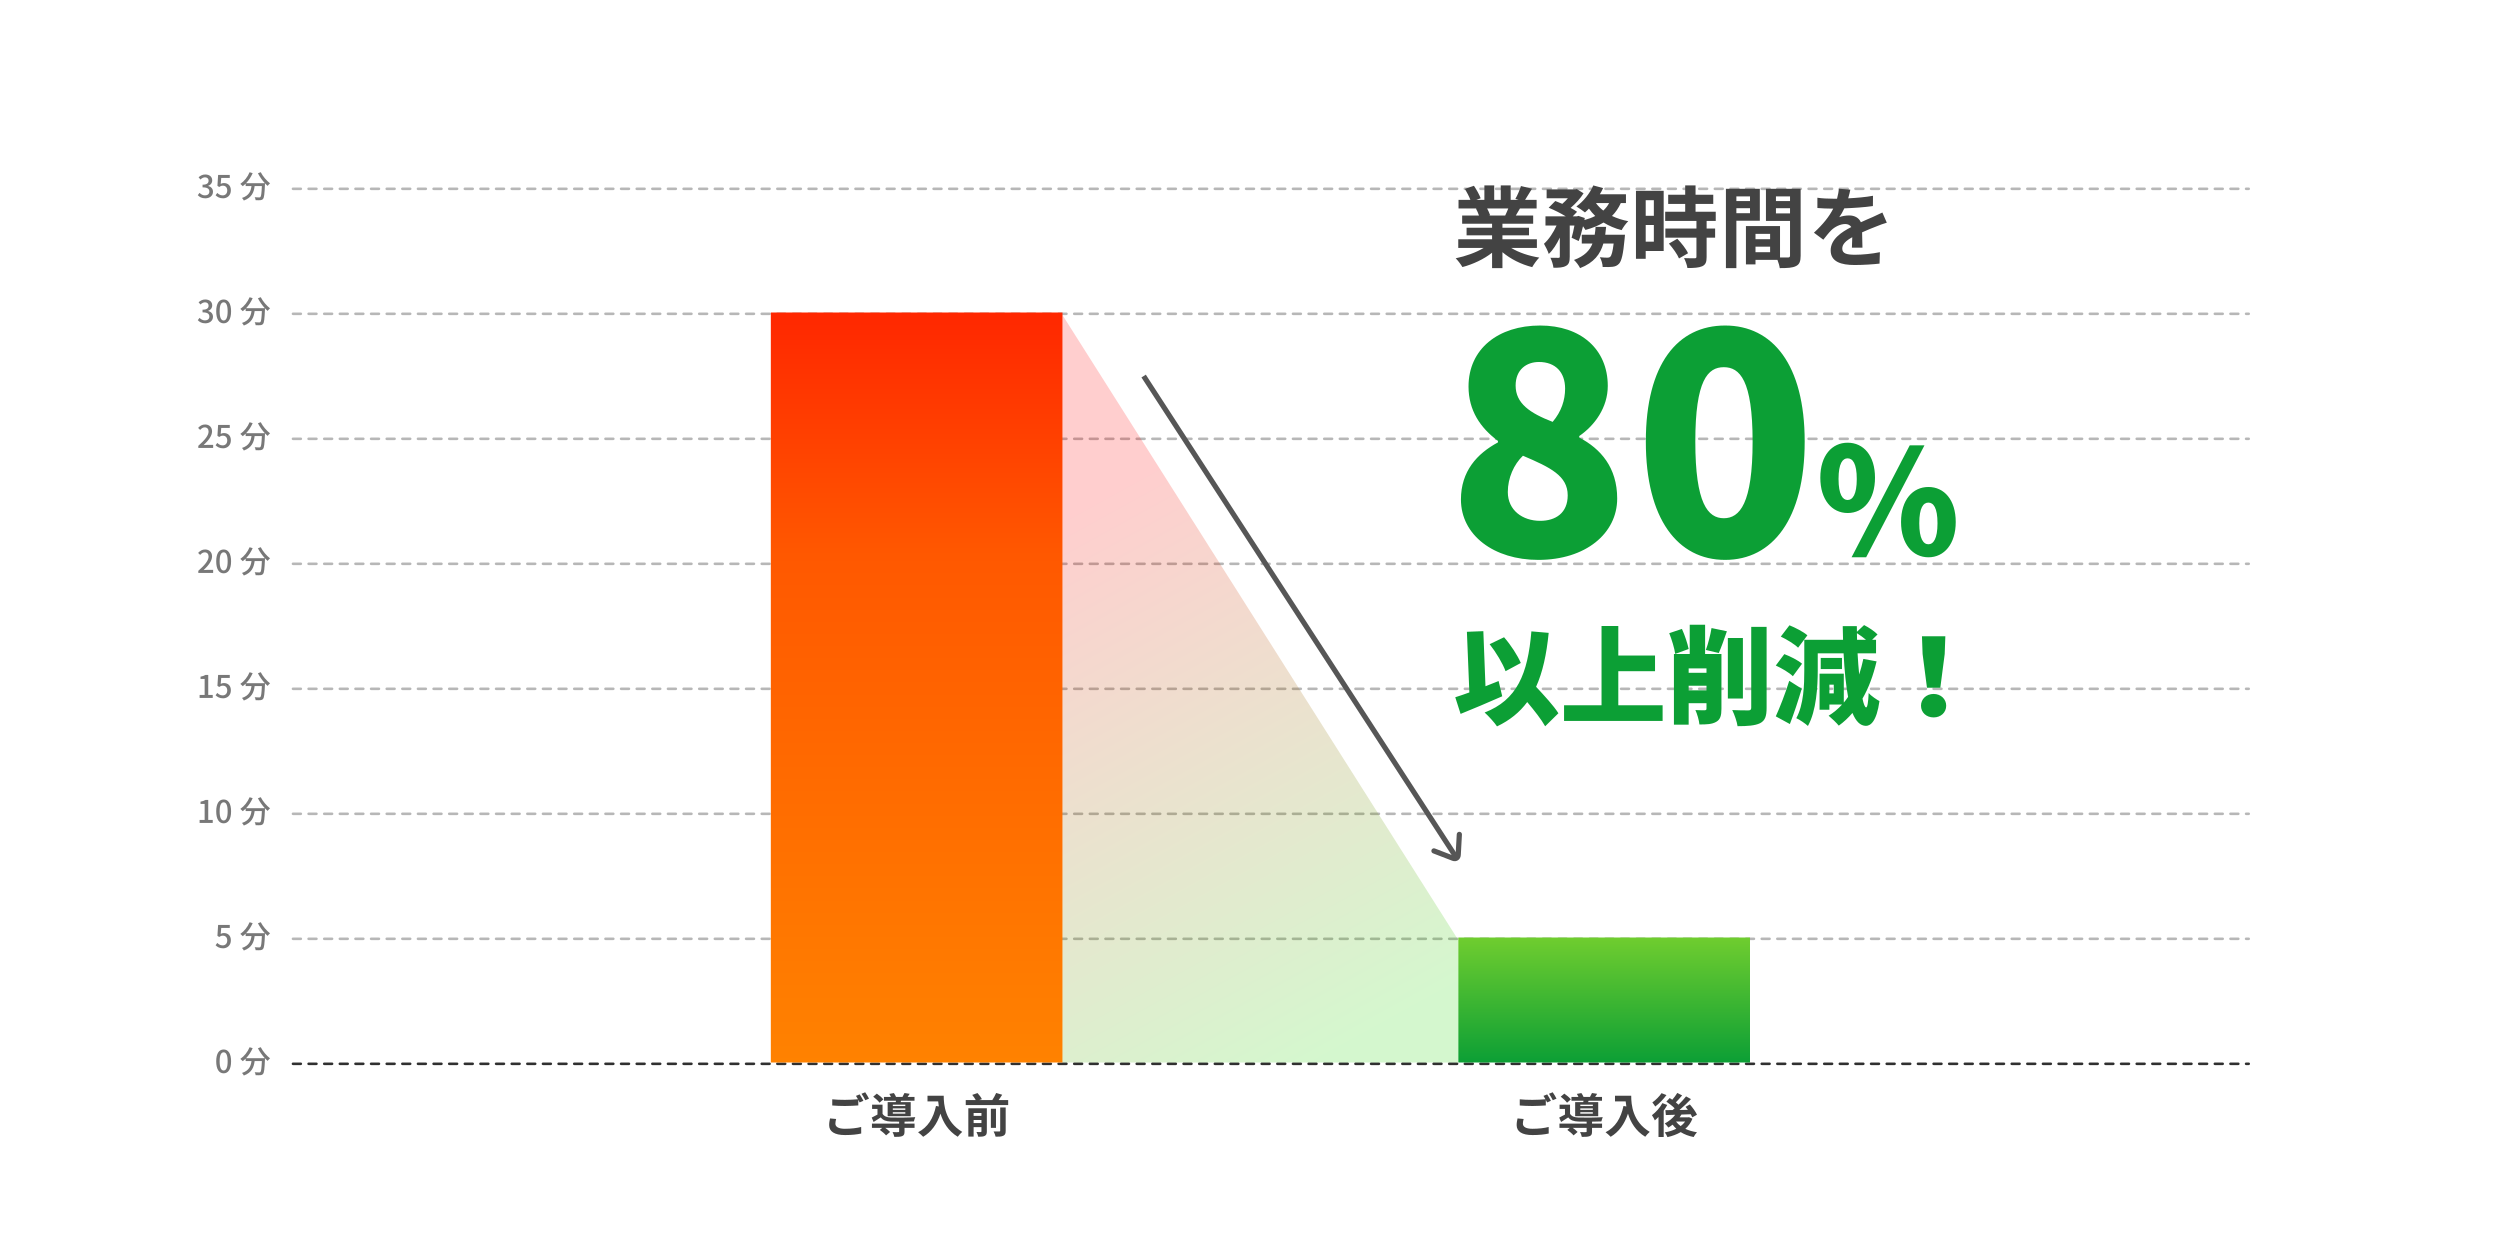 <?xml version="1.0" encoding="UTF-8"?>
<svg width="960px" height="480px" viewBox="0 0 960 480" version="1.1" xmlns="http://www.w3.org/2000/svg" xmlns:xlink="http://www.w3.org/1999/xlink">
    <!-- Generator: Sketch 60.1 (88133) - https://sketch.com -->
    <title>image/interview/pitathouse_5</title>
    <desc>Created with Sketch.</desc>
    <defs>
        <linearGradient x1="50%" y1="0.142%" x2="50%" y2="100%" id="linearGradient-1">
            <stop stop-color="#FF2700" offset="0.048%"></stop>
            <stop stop-color="#FF5800" offset="32.338%"></stop>
            <stop stop-color="#FF8200" offset="100%"></stop>
        </linearGradient>
        <linearGradient x1="50%" y1="100%" x2="50%" y2="-30.723%" id="linearGradient-2">
            <stop stop-color="#0C9F35" offset="0.032%"></stop>
            <stop stop-color="#8EDB2D" offset="100%"></stop>
        </linearGradient>
        <linearGradient x1="39.299%" y1="15.205%" x2="64.025%" y2="100%" id="linearGradient-3">
            <stop stop-color="#FF0000" offset="0%"></stop>
            <stop stop-color="#21D700" offset="100%"></stop>
        </linearGradient>
    </defs>
    <g id="image/interview/pitathouse_5" stroke="none" stroke-width="1" fill="none" fill-rule="evenodd">
        <rect id="Rectangle" fill="#FFFFFF" x="0" y="0" width="960" height="480"></rect>
        <g id="Group" transform="translate(112, 72)" stroke-dasharray="3" stroke-linecap="round" stroke-linejoin="bevel">
            <line x1="0.506" y1="336.5" x2="751.494" y2="336.5" id="Line" stroke="#303030"></line>
            <line x1="0.506" y1="288.5" x2="751.494" y2="288.5" id="Line" stroke="#B7B7B7"></line>
            <line x1="0.506" y1="240.5" x2="751.494" y2="240.5" id="Line" stroke="#B7B7B7"></line>
            <line x1="0.506" y1="192.5" x2="751.494" y2="192.5" id="Line" stroke="#B7B7B7"></line>
            <line x1="0.506" y1="144.5" x2="751.494" y2="144.5" id="Line" stroke="#B7B7B7"></line>
            <line x1="0.506" y1="96.5" x2="751.494" y2="96.5" id="Line" stroke="#B7B7B7"></line>
            <line x1="0.506" y1="48.5" x2="751.494" y2="48.5" id="Line" stroke="#B7B7B7"></line>
            <line x1="0.506" y1="0.5" x2="751.494" y2="0.5" id="Line" stroke="#B7B7B7"></line>
        </g>
        <rect id="Rectangle" fill="url(#linearGradient-1)" x="296" y="120" width="112" height="288"></rect>
        <rect id="Rectangle" fill="url(#linearGradient-2)" x="560" y="360" width="112" height="48"></rect>
        <path d="M78.836,76.156 C80.456,76.156 81.788,75.22 81.788,73.624 C81.788,72.436 80.984,71.668 79.964,71.416 L79.964,71.356 C80.9,71.008 81.488,70.3 81.488,69.28 C81.488,67.816 80.372,67 78.788,67 C77.768,67 76.952,67.444 76.256,68.068 L76.976,68.932 C77.48,68.44 78.056,68.104 78.74,68.092 C79.58,68.104 80.096,68.596 80.096,69.376 C80.096,70.264 79.52,70.924 77.78,70.924 L77.78,71.944 C79.772,71.944 80.396,72.58 80.396,73.564 C80.396,74.476 79.712,75.028 78.716,75.028 C77.804,75.028 77.144,74.584 76.628,74.056 L75.956,74.944 C76.544,75.604 77.444,76.156 78.836,76.156 Z M85.676,76.156 C87.224,76.156 88.652,75.052 88.652,73.096 C88.652,71.164 87.44,70.288 85.964,70.288 C85.484,70.288 85.124,70.408 84.752,70.6 L84.956,68.332 L88.232,68.332 L88.232,67.168 L83.756,67.168 L83.492,71.356 L84.164,71.8 C84.68,71.464 85.016,71.296 85.58,71.296 C86.588,71.296 87.26,71.968 87.26,73.144 C87.26,74.32 86.504,75.028 85.508,75.028 C84.584,75.028 83.948,74.584 83.444,74.08 L82.784,74.98 C83.408,75.592 84.284,76.156 85.676,76.156 Z M93.632,77.008 C96.716,75.88 97.484,73.78 97.784,71.452 L100.556,71.452 C100.436,74.236 100.28,75.364 100.004,75.652 C99.872,75.784 99.728,75.82 99.488,75.82 C99.212,75.82 98.528,75.808 97.796,75.736 C98,76.06 98.156,76.528 98.168,76.864 C98.888,76.9 99.62,76.912 100.028,76.864 C100.46,76.804 100.736,76.72 101.012,76.372 C101.42,75.904 101.588,74.512 101.744,70.876 C101.756,70.768 101.756,70.516 101.756,70.408 C102.092,70.78 102.44,71.116 102.764,71.392 C102.98,71.08 103.412,70.636 103.7,70.396 C102.404,69.436 100.892,67.672 100.124,66.112 L99.044,66.544 C99.728,67.876 100.712,69.268 101.708,70.36 L94.484,70.36 C95.504,69.28 96.404,67.936 97.028,66.484 L95.84,66.136 C95.096,67.96 93.776,69.604 92.288,70.612 C92.552,70.816 93.032,71.26 93.236,71.5 C93.608,71.212 93.98,70.888 94.328,70.528 L94.328,71.452 L96.572,71.452 C96.32,73.348 95.684,75.1 92.924,76.012 C93.176,76.24 93.512,76.72 93.632,77.008 Z M78.836,124.156 C80.456,124.156 81.788,123.22 81.788,121.624 C81.788,120.436 80.984,119.668 79.964,119.416 L79.964,119.356 C80.9,119.008 81.488,118.3 81.488,117.28 C81.488,115.816 80.372,115 78.788,115 C77.768,115 76.952,115.444 76.256,116.068 L76.976,116.932 C77.48,116.44 78.056,116.104 78.74,116.092 C79.58,116.104 80.096,116.596 80.096,117.376 C80.096,118.264 79.52,118.924 77.78,118.924 L77.78,119.944 C79.772,119.944 80.396,120.58 80.396,121.564 C80.396,122.476 79.712,123.028 78.716,123.028 C77.804,123.028 77.144,122.584 76.628,122.056 L75.956,122.944 C76.544,123.604 77.444,124.156 78.836,124.156 Z M85.88,124.156 C87.608,124.156 88.736,122.62 88.736,119.548 C88.736,116.5 87.608,115 85.88,115 C84.14,115 83.024,116.488 83.024,119.548 C83.024,122.62 84.14,124.156 85.88,124.156 Z M85.88,123.064 C84.98,123.064 84.344,122.104 84.344,119.548 C84.344,117.016 84.98,116.092 85.88,116.092 C86.78,116.092 87.416,117.016 87.416,119.548 C87.416,122.104 86.78,123.064 85.88,123.064 Z M93.632,125.008 C96.716,123.88 97.484,121.78 97.784,119.452 L100.556,119.452 C100.436,122.236 100.28,123.364 100.004,123.652 C99.872,123.784 99.728,123.82 99.488,123.82 C99.212,123.82 98.528,123.808 97.796,123.736 C98,124.06 98.156,124.528 98.168,124.864 C98.888,124.9 99.62,124.912 100.028,124.864 C100.46,124.804 100.736,124.72 101.012,124.372 C101.42,123.904 101.588,122.512 101.744,118.876 C101.756,118.768 101.756,118.516 101.756,118.408 C102.092,118.78 102.44,119.116 102.764,119.392 C102.98,119.08 103.412,118.636 103.7,118.396 C102.404,117.436 100.892,115.672 100.124,114.112 L99.044,114.544 C99.728,115.876 100.712,117.268 101.708,118.36 L94.484,118.36 C95.504,117.28 96.404,115.936 97.028,114.484 L95.84,114.136 C95.096,115.96 93.776,117.604 92.288,118.612 C92.552,118.816 93.032,119.26 93.236,119.5 C93.608,119.212 93.98,118.888 94.328,118.528 L94.328,119.452 L96.572,119.452 C96.32,121.348 95.684,123.1 92.924,124.012 C93.176,124.24 93.512,124.72 93.632,125.008 Z M81.848,172 L81.848,170.824 L79.64,170.824 C79.208,170.824 78.656,170.86 78.2,170.908 C80.072,169.12 81.428,167.356 81.428,165.652 C81.428,164.056 80.384,163 78.764,163 C77.612,163 76.832,163.504 76.076,164.32 L76.856,165.088 C77.324,164.548 77.9,164.104 78.596,164.104 C79.58,164.104 80.096,164.764 80.096,165.724 C80.096,167.176 78.752,168.892 76.148,171.196 L76.148,172 L81.848,172 Z M85.676,172.156 C87.224,172.156 88.652,171.052 88.652,169.096 C88.652,167.164 87.44,166.288 85.964,166.288 C85.484,166.288 85.124,166.408 84.752,166.6 L84.956,164.332 L88.232,164.332 L88.232,163.168 L83.756,163.168 L83.492,167.356 L84.164,167.8 C84.68,167.464 85.016,167.296 85.58,167.296 C86.588,167.296 87.26,167.968 87.26,169.144 C87.26,170.32 86.504,171.028 85.508,171.028 C84.584,171.028 83.948,170.584 83.444,170.08 L82.784,170.98 C83.408,171.592 84.284,172.156 85.676,172.156 Z M93.632,173.008 C96.716,171.88 97.484,169.78 97.784,167.452 L100.556,167.452 C100.436,170.236 100.28,171.364 100.004,171.652 C99.872,171.784 99.728,171.82 99.488,171.82 C99.212,171.82 98.528,171.808 97.796,171.736 C98,172.06 98.156,172.528 98.168,172.864 C98.888,172.9 99.62,172.912 100.028,172.864 C100.46,172.804 100.736,172.72 101.012,172.372 C101.42,171.904 101.588,170.512 101.744,166.876 C101.756,166.768 101.756,166.516 101.756,166.408 C102.092,166.78 102.44,167.116 102.764,167.392 C102.98,167.08 103.412,166.636 103.7,166.396 C102.404,165.436 100.892,163.672 100.124,162.112 L99.044,162.544 C99.728,163.876 100.712,165.268 101.708,166.36 L94.484,166.36 C95.504,165.28 96.404,163.936 97.028,162.484 L95.84,162.136 C95.096,163.96 93.776,165.604 92.288,166.612 C92.552,166.816 93.032,167.26 93.236,167.5 C93.608,167.212 93.98,166.888 94.328,166.528 L94.328,167.452 L96.572,167.452 C96.32,169.348 95.684,171.1 92.924,172.012 C93.176,172.24 93.512,172.72 93.632,173.008 Z M81.848,220 L81.848,218.824 L79.64,218.824 C79.208,218.824 78.656,218.86 78.2,218.908 C80.072,217.12 81.428,215.356 81.428,213.652 C81.428,212.056 80.384,211 78.764,211 C77.612,211 76.832,211.504 76.076,212.32 L76.856,213.088 C77.324,212.548 77.9,212.104 78.596,212.104 C79.58,212.104 80.096,212.764 80.096,213.724 C80.096,215.176 78.752,216.892 76.148,219.196 L76.148,220 L81.848,220 Z M85.88,220.156 C87.608,220.156 88.736,218.62 88.736,215.548 C88.736,212.5 87.608,211 85.88,211 C84.14,211 83.024,212.488 83.024,215.548 C83.024,218.62 84.14,220.156 85.88,220.156 Z M85.88,219.064 C84.98,219.064 84.344,218.104 84.344,215.548 C84.344,213.016 84.98,212.092 85.88,212.092 C86.78,212.092 87.416,213.016 87.416,215.548 C87.416,218.104 86.78,219.064 85.88,219.064 Z M93.632,221.008 C96.716,219.88 97.484,217.78 97.784,215.452 L100.556,215.452 C100.436,218.236 100.28,219.364 100.004,219.652 C99.872,219.784 99.728,219.82 99.488,219.82 C99.212,219.82 98.528,219.808 97.796,219.736 C98,220.06 98.156,220.528 98.168,220.864 C98.888,220.9 99.62,220.912 100.028,220.864 C100.46,220.804 100.736,220.72 101.012,220.372 C101.42,219.904 101.588,218.512 101.744,214.876 C101.756,214.768 101.756,214.516 101.756,214.408 C102.092,214.78 102.44,215.116 102.764,215.392 C102.98,215.08 103.412,214.636 103.7,214.396 C102.404,213.436 100.892,211.672 100.124,210.112 L99.044,210.544 C99.728,211.876 100.712,213.268 101.708,214.36 L94.484,214.36 C95.504,213.28 96.404,211.936 97.028,210.484 L95.84,210.136 C95.096,211.96 93.776,213.604 92.288,214.612 C92.552,214.816 93.032,215.26 93.236,215.5 C93.608,215.212 93.98,214.888 94.328,214.528 L94.328,215.452 L96.572,215.452 C96.32,217.348 95.684,219.1 92.924,220.012 C93.176,220.24 93.512,220.72 93.632,221.008 Z M81.692,268 L81.692,266.86 L79.964,266.86 L79.964,259.168 L78.92,259.168 C78.416,259.48 77.828,259.684 77,259.84 L77,260.716 L78.584,260.716 L78.584,266.86 L76.652,266.86 L76.652,268 L81.692,268 Z M85.676,268.156 C87.224,268.156 88.652,267.052 88.652,265.096 C88.652,263.164 87.44,262.288 85.964,262.288 C85.484,262.288 85.124,262.408 84.752,262.6 L84.956,260.332 L88.232,260.332 L88.232,259.168 L83.756,259.168 L83.492,263.356 L84.164,263.8 C84.68,263.464 85.016,263.296 85.58,263.296 C86.588,263.296 87.26,263.968 87.26,265.144 C87.26,266.32 86.504,267.028 85.508,267.028 C84.584,267.028 83.948,266.584 83.444,266.08 L82.784,266.98 C83.408,267.592 84.284,268.156 85.676,268.156 Z M93.632,269.008 C96.716,267.88 97.484,265.78 97.784,263.452 L100.556,263.452 C100.436,266.236 100.28,267.364 100.004,267.652 C99.872,267.784 99.728,267.82 99.488,267.82 C99.212,267.82 98.528,267.808 97.796,267.736 C98,268.06 98.156,268.528 98.168,268.864 C98.888,268.9 99.62,268.912 100.028,268.864 C100.46,268.804 100.736,268.72 101.012,268.372 C101.42,267.904 101.588,266.512 101.744,262.876 C101.756,262.768 101.756,262.516 101.756,262.408 C102.092,262.78 102.44,263.116 102.764,263.392 C102.98,263.08 103.412,262.636 103.7,262.396 C102.404,261.436 100.892,259.672 100.124,258.112 L99.044,258.544 C99.728,259.876 100.712,261.268 101.708,262.36 L94.484,262.36 C95.504,261.28 96.404,259.936 97.028,258.484 L95.84,258.136 C95.096,259.96 93.776,261.604 92.288,262.612 C92.552,262.816 93.032,263.26 93.236,263.5 C93.608,263.212 93.98,262.888 94.328,262.528 L94.328,263.452 L96.572,263.452 C96.32,265.348 95.684,267.1 92.924,268.012 C93.176,268.24 93.512,268.72 93.632,269.008 Z M81.692,316 L81.692,314.86 L79.964,314.86 L79.964,307.168 L78.92,307.168 C78.416,307.48 77.828,307.684 77,307.84 L77,308.716 L78.584,308.716 L78.584,314.86 L76.652,314.86 L76.652,316 L81.692,316 Z M85.88,316.156 C87.608,316.156 88.736,314.62 88.736,311.548 C88.736,308.5 87.608,307 85.88,307 C84.14,307 83.024,308.488 83.024,311.548 C83.024,314.62 84.14,316.156 85.88,316.156 Z M85.88,315.064 C84.98,315.064 84.344,314.104 84.344,311.548 C84.344,309.016 84.98,308.092 85.88,308.092 C86.78,308.092 87.416,309.016 87.416,311.548 C87.416,314.104 86.78,315.064 85.88,315.064 Z M93.632,317.008 C96.716,315.88 97.484,313.78 97.784,311.452 L100.556,311.452 C100.436,314.236 100.28,315.364 100.004,315.652 C99.872,315.784 99.728,315.82 99.488,315.82 C99.212,315.82 98.528,315.808 97.796,315.736 C98,316.06 98.156,316.528 98.168,316.864 C98.888,316.9 99.62,316.912 100.028,316.864 C100.46,316.804 100.736,316.72 101.012,316.372 C101.42,315.904 101.588,314.512 101.744,310.876 C101.756,310.768 101.756,310.516 101.756,310.408 C102.092,310.78 102.44,311.116 102.764,311.392 C102.98,311.08 103.412,310.636 103.7,310.396 C102.404,309.436 100.892,307.672 100.124,306.112 L99.044,306.544 C99.728,307.876 100.712,309.268 101.708,310.36 L94.484,310.36 C95.504,309.28 96.404,307.936 97.028,306.484 L95.84,306.136 C95.096,307.96 93.776,309.604 92.288,310.612 C92.552,310.816 93.032,311.26 93.236,311.5 C93.608,311.212 93.98,310.888 94.328,310.528 L94.328,311.452 L96.572,311.452 C96.32,313.348 95.684,315.1 92.924,316.012 C93.176,316.24 93.512,316.72 93.632,317.008 Z M85.676,364.156 C87.224,364.156 88.652,363.052 88.652,361.096 C88.652,359.164 87.44,358.288 85.964,358.288 C85.484,358.288 85.124,358.408 84.752,358.6 L84.956,356.332 L88.232,356.332 L88.232,355.168 L83.756,355.168 L83.492,359.356 L84.164,359.8 C84.68,359.464 85.016,359.296 85.58,359.296 C86.588,359.296 87.26,359.968 87.26,361.144 C87.26,362.32 86.504,363.028 85.508,363.028 C84.584,363.028 83.948,362.584 83.444,362.08 L82.784,362.98 C83.408,363.592 84.284,364.156 85.676,364.156 Z M93.632,365.008 C96.716,363.88 97.484,361.78 97.784,359.452 L100.556,359.452 C100.436,362.236 100.28,363.364 100.004,363.652 C99.872,363.784 99.728,363.82 99.488,363.82 C99.212,363.82 98.528,363.808 97.796,363.736 C98,364.06 98.156,364.528 98.168,364.864 C98.888,364.9 99.62,364.912 100.028,364.864 C100.46,364.804 100.736,364.72 101.012,364.372 C101.42,363.904 101.588,362.512 101.744,358.876 C101.756,358.768 101.756,358.516 101.756,358.408 C102.092,358.78 102.44,359.116 102.764,359.392 C102.98,359.08 103.412,358.636 103.7,358.396 C102.404,357.436 100.892,355.672 100.124,354.112 L99.044,354.544 C99.728,355.876 100.712,357.268 101.708,358.36 L94.484,358.36 C95.504,357.28 96.404,355.936 97.028,354.484 L95.84,354.136 C95.096,355.96 93.776,357.604 92.288,358.612 C92.552,358.816 93.032,359.26 93.236,359.5 C93.608,359.212 93.98,358.888 94.328,358.528 L94.328,359.452 L96.572,359.452 C96.32,361.348 95.684,363.1 92.924,364.012 C93.176,364.24 93.512,364.72 93.632,365.008 Z M85.88,412.156 C87.608,412.156 88.736,410.62 88.736,407.548 C88.736,404.5 87.608,403 85.88,403 C84.14,403 83.024,404.488 83.024,407.548 C83.024,410.62 84.14,412.156 85.88,412.156 Z M85.88,411.064 C84.98,411.064 84.344,410.104 84.344,407.548 C84.344,405.016 84.98,404.092 85.88,404.092 C86.78,404.092 87.416,405.016 87.416,407.548 C87.416,410.104 86.78,411.064 85.88,411.064 Z M93.632,413.008 C96.716,411.88 97.484,409.78 97.784,407.452 L100.556,407.452 C100.436,410.236 100.28,411.364 100.004,411.652 C99.872,411.784 99.728,411.82 99.488,411.82 C99.212,411.82 98.528,411.808 97.796,411.736 C98,412.06 98.156,412.528 98.168,412.864 C98.888,412.9 99.62,412.912 100.028,412.864 C100.46,412.804 100.736,412.72 101.012,412.372 C101.42,411.904 101.588,410.512 101.744,406.876 C101.756,406.768 101.756,406.516 101.756,406.408 C102.092,406.78 102.44,407.116 102.764,407.392 C102.98,407.08 103.412,406.636 103.7,406.396 C102.404,405.436 100.892,403.672 100.124,402.112 L99.044,402.544 C99.728,403.876 100.712,405.268 101.708,406.36 L94.484,406.36 C95.504,405.28 96.404,403.936 97.028,402.484 L95.84,402.136 C95.096,403.96 93.776,405.604 92.288,406.612 C92.552,406.816 93.032,407.26 93.236,407.5 C93.608,407.212 93.98,406.888 94.328,406.528 L94.328,407.452 L96.572,407.452 C96.32,409.348 95.684,411.1 92.924,412.012 C93.176,412.24 93.512,412.72 93.632,413.008 Z" id="35分30分25分20分15分10分5分0分" fill="#787878" fill-rule="nonzero"></path>
        <path d="M332.272,422.49 L333.694,421.878 C333.388,421.248 332.722,420.096 332.236,419.43 L330.814,420.006 C331.318,420.69 331.894,421.734 332.272,422.49 Z M324.442,424.704 C326.134,424.704 328.348,424.578 329.59,424.488 L329.59,422.346 C329.77,422.706 329.95,423.048 330.094,423.336 L331.552,422.706 C331.21,422.04 330.562,420.906 330.112,420.24 L328.69,420.816 C328.942,421.176 329.212,421.644 329.464,422.112 C328.096,422.238 326.134,422.346 324.424,422.346 C322.552,422.346 320.896,422.274 319.582,422.13 L319.582,424.506 C321.022,424.614 322.57,424.704 324.442,424.704 Z M324.514,435.864 C327.016,435.864 329.158,435.63 330.706,435.27 L330.688,432.75 C329.104,433.182 326.836,433.452 324.424,433.452 C321.85,433.452 320.788,432.624 320.788,431.49 C320.788,430.896 320.914,430.338 321.076,429.69 L318.736,429.474 C318.592,430.158 318.394,431.022 318.394,432.048 C318.394,434.496 320.428,435.864 324.514,435.864 Z M349.714,428.61 L349.714,423.228 L345.808,423.228 L346.042,422.67 L351.172,422.67 L351.172,421.23 L348.526,421.23 C348.778,420.888 349.048,420.474 349.318,420.024 L347.32,419.718 C347.14,420.15 346.834,420.744 346.546,421.23 L344.08,421.23 C343.9,420.762 343.558,420.168 343.252,419.736 L341.506,420.06 C341.722,420.402 341.956,420.834 342.118,421.23 L339.436,421.23 L339.436,422.67 L344.08,422.67 C344.044,422.868 343.99,423.048 343.954,423.228 L340.858,423.228 L340.858,428.61 L349.714,428.61 Z M337.744,423.444 L339.202,422.166 C338.698,421.482 337.6,420.564 336.7,419.952 L335.314,421.122 C336.214,421.788 337.276,422.778 337.744,423.444 Z M347.644,424.722 L342.838,424.722 L342.838,424.182 L347.644,424.182 L347.644,424.722 Z M346.42,436.278 C347.14,435.99 347.338,435.486 347.338,434.532 L347.338,433.092 L351.19,433.092 L351.19,431.472 L347.338,431.472 L347.338,430.716 C348.688,430.698 349.984,430.662 350.938,430.626 C351.028,430.158 351.28,429.384 351.46,428.988 C348.976,429.168 344.278,429.222 342.1,429.132 C340.57,429.078 339.49,428.682 338.896,427.692 L338.896,424.2 L334.882,424.2 L334.882,425.82 L336.952,425.82 L336.952,427.998 C336.196,428.43 335.404,428.826 334.738,429.15 L335.458,430.842 C336.466,430.23 337.348,429.672 338.212,429.078 C339.076,430.212 340.3,430.608 342.118,430.68 C342.946,430.698 344.062,430.716 345.268,430.716 L345.268,431.472 L334.828,431.472 L334.828,433.092 L338.806,433.092 L337.852,433.884 C338.698,434.478 339.778,435.396 340.246,435.99 L341.794,434.676 C341.38,434.208 340.642,433.596 339.922,433.092 L345.268,433.092 L345.268,434.478 C345.268,434.676 345.178,434.748 344.89,434.748 C344.62,434.766 343.63,434.766 342.748,434.712 C343.018,435.252 343.324,435.99 343.414,436.566 C344.746,436.566 345.7,436.548 346.42,436.278 Z M347.644,426.18 L342.838,426.18 L342.838,425.622 L347.644,425.622 L347.644,426.18 Z M347.644,427.656 L342.838,427.656 L342.838,427.08 L347.644,427.08 L347.644,427.656 Z M354.502,436.53 C357.634,434.658 359.794,431.67 361.144,427.638 C362.134,430.86 364.042,434.262 367.768,436.512 C368.146,435.954 369.028,435.018 369.496,434.64 C362.872,430.734 362.386,424.164 362.386,420.762 L356.158,420.762 L356.158,422.94 L360.262,422.94 C360.316,423.552 360.388,424.2 360.514,424.884 L359.416,424.686 C358.426,429.42 356.284,432.894 352.54,434.784 C353.098,435.198 354.106,436.08 354.502,436.53 Z M387.136,424.344 L387.136,422.418 L383.482,422.418 C383.932,421.788 384.418,421.086 384.85,420.384 L382.528,419.7 C382.168,420.528 381.592,421.59 381.052,422.418 L376.048,422.418 L377.038,422.076 C376.732,421.392 376.012,420.42 375.364,419.736 L373.33,420.438 C373.834,421.032 374.356,421.806 374.68,422.418 L370.846,422.418 L370.846,424.344 L387.136,424.344 Z M385.264,436.134 C385.984,435.792 386.182,435.27 386.182,434.208 L386.182,425.262 L384.076,425.262 L384.076,434.172 C384.076,434.424 383.986,434.496 383.698,434.496 C383.392,434.514 382.456,434.514 381.538,434.478 C381.862,435.036 382.204,435.918 382.312,436.494 C383.608,436.512 384.58,436.458 385.264,436.134 Z M378.154,436.17 C378.766,435.864 378.946,435.36 378.946,434.442 L378.946,425.586 L371.836,425.586 L371.836,436.458 L373.87,436.458 L373.87,432.822 L376.876,432.822 L376.876,434.424 C376.876,434.64 376.804,434.712 376.588,434.712 C376.354,434.73 375.634,434.73 374.968,434.694 C375.238,435.18 375.544,435.972 375.652,436.512 C376.75,436.512 377.578,436.476 378.154,436.17 Z M382.456,433.11 L382.456,425.766 L380.494,425.766 L380.494,433.11 L382.456,433.11 Z M376.876,428.502 L373.87,428.502 L373.87,427.386 L376.876,427.386 L376.876,428.502 Z M376.876,431.256 L373.87,431.256 L373.87,430.086 L376.876,430.086 L376.876,431.256 Z" id="ご導入前" fill="#434343" fill-rule="nonzero"></path>
        <path d="M596.272,422.49 L597.694,421.878 C597.388,421.248 596.722,420.096 596.236,419.43 L594.814,420.006 C595.318,420.69 595.894,421.734 596.272,422.49 Z M588.442,424.704 C590.134,424.704 592.348,424.578 593.59,424.488 L593.59,422.346 C593.77,422.706 593.95,423.048 594.094,423.336 L595.552,422.706 C595.21,422.04 594.562,420.906 594.112,420.24 L592.69,420.816 C592.942,421.176 593.212,421.644 593.464,422.112 C592.096,422.238 590.134,422.346 588.424,422.346 C586.552,422.346 584.896,422.274 583.582,422.13 L583.582,424.506 C585.022,424.614 586.57,424.704 588.442,424.704 Z M588.514,435.864 C591.016,435.864 593.158,435.63 594.706,435.27 L594.688,432.75 C593.104,433.182 590.836,433.452 588.424,433.452 C585.85,433.452 584.788,432.624 584.788,431.49 C584.788,430.896 584.914,430.338 585.076,429.69 L582.736,429.474 C582.592,430.158 582.394,431.022 582.394,432.048 C582.394,434.496 584.428,435.864 588.514,435.864 Z M613.714,428.61 L613.714,423.228 L609.808,423.228 L610.042,422.67 L615.172,422.67 L615.172,421.23 L612.526,421.23 C612.778,420.888 613.048,420.474 613.318,420.024 L611.32,419.718 C611.14,420.15 610.834,420.744 610.546,421.23 L608.08,421.23 C607.9,420.762 607.558,420.168 607.252,419.736 L605.506,420.06 C605.722,420.402 605.956,420.834 606.118,421.23 L603.436,421.23 L603.436,422.67 L608.08,422.67 C608.044,422.868 607.99,423.048 607.954,423.228 L604.858,423.228 L604.858,428.61 L613.714,428.61 Z M601.744,423.444 L603.202,422.166 C602.698,421.482 601.6,420.564 600.7,419.952 L599.314,421.122 C600.214,421.788 601.276,422.778 601.744,423.444 Z M611.644,424.722 L606.838,424.722 L606.838,424.182 L611.644,424.182 L611.644,424.722 Z M610.42,436.278 C611.14,435.99 611.338,435.486 611.338,434.532 L611.338,433.092 L615.19,433.092 L615.19,431.472 L611.338,431.472 L611.338,430.716 C612.688,430.698 613.984,430.662 614.938,430.626 C615.028,430.158 615.28,429.384 615.46,428.988 C612.976,429.168 608.278,429.222 606.1,429.132 C604.57,429.078 603.49,428.682 602.896,427.692 L602.896,424.2 L598.882,424.2 L598.882,425.82 L600.952,425.82 L600.952,427.998 C600.196,428.43 599.404,428.826 598.738,429.15 L599.458,430.842 C600.466,430.23 601.348,429.672 602.212,429.078 C603.076,430.212 604.3,430.608 606.118,430.68 C606.946,430.698 608.062,430.716 609.268,430.716 L609.268,431.472 L598.828,431.472 L598.828,433.092 L602.806,433.092 L601.852,433.884 C602.698,434.478 603.778,435.396 604.246,435.99 L605.794,434.676 C605.38,434.208 604.642,433.596 603.922,433.092 L609.268,433.092 L609.268,434.478 C609.268,434.676 609.178,434.748 608.89,434.748 C608.62,434.766 607.63,434.766 606.748,434.712 C607.018,435.252 607.324,435.99 607.414,436.566 C608.746,436.566 609.7,436.548 610.42,436.278 Z M611.644,426.18 L606.838,426.18 L606.838,425.622 L611.644,425.622 L611.644,426.18 Z M611.644,427.656 L606.838,427.656 L606.838,427.08 L611.644,427.08 L611.644,427.656 Z M618.502,436.53 C621.634,434.658 623.794,431.67 625.144,427.638 C626.134,430.86 628.042,434.262 631.768,436.512 C632.146,435.954 633.028,435.018 633.496,434.64 C626.872,430.734 626.386,424.164 626.386,420.762 L620.158,420.762 L620.158,422.94 L624.262,422.94 C624.316,423.552 624.388,424.2 624.514,424.884 L623.416,424.686 C622.426,429.42 620.284,432.894 616.54,434.784 C617.098,435.198 618.106,436.08 618.502,436.53 Z M640.3,436.656 C642.154,436.242 643.9,435.612 645.394,434.73 C646.798,435.612 648.454,436.242 650.362,436.62 C650.632,436.062 651.19,435.234 651.64,434.784 C649.966,434.532 648.454,434.082 647.158,433.47 C648.328,432.444 649.282,431.166 649.894,429.582 L648.562,428.988 L648.22,429.06 L644.962,429.06 C645.214,428.718 645.448,428.358 645.664,427.998 C646.834,427.962 648.058,427.926 649.246,427.872 C649.498,428.304 649.696,428.718 649.84,429.06 L651.64,428.052 C651.136,426.9 649.948,425.28 648.904,424.11 L647.248,425.028 C647.554,425.388 647.86,425.766 648.148,426.18 L644.926,426.234 C646.438,424.956 648.04,423.426 649.336,422.058 L647.446,421.014 C646.672,422.004 645.646,423.138 644.548,424.2 C644.26,423.912 643.9,423.606 643.522,423.3 C644.278,422.544 645.16,421.572 645.934,420.636 L644.08,419.682 C643.612,420.492 642.856,421.482 642.154,422.292 C641.812,422.058 641.47,421.842 641.164,421.644 L639.886,423.03 C640.966,423.732 642.226,424.74 643.054,425.586 C642.802,425.82 642.532,426.054 642.28,426.27 C641.254,426.288 640.318,426.288 639.508,426.288 L639.688,428.178 L643.288,428.07 C642.28,429.438 640.804,430.626 639.274,431.4 C639.688,431.778 640.372,432.57 640.66,432.984 C641.2,432.66 641.74,432.282 642.28,431.868 C642.694,432.444 643.18,432.966 643.702,433.434 C642.388,434.1 640.876,434.568 639.274,434.838 C639.652,435.27 640.102,436.116 640.3,436.656 Z M635.62,424.902 C637.114,423.804 638.788,422.058 639.922,420.51 L638.032,419.772 C637.276,420.942 635.782,422.436 634.504,423.336 C634.828,423.714 635.35,424.47 635.62,424.902 Z M638.86,436.602 L638.86,426.486 C639.364,425.766 639.832,425.028 640.228,424.308 L638.356,423.606 C637.42,425.352 635.854,427.098 634.342,428.232 C634.684,428.682 635.26,429.762 635.458,430.23 C635.926,429.834 636.394,429.402 636.862,428.898 L636.862,436.602 L638.86,436.602 Z M645.376,432.426 C644.674,431.904 644.062,431.328 643.594,430.68 L643.612,430.662 L647.104,430.662 C646.636,431.328 646.06,431.904 645.376,432.426 Z" id="ご導入後" fill="#434343" fill-rule="nonzero"></path>
        <path d="M576.938,102.958 L576.938,96.838 C580.066,99.49 584.18,101.53 588.362,102.584 C588.974,101.496 590.164,99.796 591.082,98.912 C587.138,98.3 583.194,96.974 580.304,95.206 L590.164,95.206 L590.164,91.874 L576.938,91.874 L576.938,90.378 L587.138,90.378 L587.138,87.454 L576.938,87.454 L576.938,85.924 L588.736,85.924 L588.736,82.762 L582.072,82.762 C582.582,81.946 583.126,81.028 583.67,80.042 L590.062,80.042 L590.062,76.744 L585.642,76.744 C586.424,75.554 587.342,74.024 588.294,72.46 L584.044,71.44 C583.568,72.936 582.718,74.976 581.902,76.37 L583.126,76.744 L580.1,76.744 L580.1,71.202 L576.292,71.202 L576.292,76.744 L573.776,76.744 L573.776,71.202 L570.002,71.202 L570.002,76.744 L566.908,76.744 L568.574,76.132 C568.098,74.806 566.976,72.8 565.99,71.338 L562.522,72.528 C563.27,73.82 564.154,75.452 564.63,76.744 L560.074,76.744 L560.074,80.042 L567.18,80.042 L566.772,80.11 C567.214,80.892 567.656,81.912 567.928,82.762 L561.468,82.762 L561.468,85.924 L572.96,85.924 L572.96,87.454 L563.168,87.454 L563.168,90.378 L572.96,90.378 L572.96,91.874 L559.972,91.874 L559.972,95.206 L569.73,95.206 C566.806,96.974 562.794,98.402 558.986,99.184 C559.836,100 560.992,101.564 561.57,102.55 C565.616,101.496 569.798,99.524 572.96,97.042 L572.96,102.958 L576.938,102.958 Z M577.992,82.762 L571.634,82.762 L572.212,82.66 C571.974,81.912 571.532,80.926 571.056,80.042 L579.182,80.042 C578.808,80.96 578.4,81.946 577.992,82.762 Z M596.522,102.822 C598.63,102.822 600.16,102.754 601.316,102.108 C602.506,101.496 602.778,100.408 602.778,98.572 L602.778,86.604 L604.58,86.604 C604.274,88.338 603.866,90.038 603.492,91.296 L606.212,92.554 C606.824,91.024 607.402,88.984 607.878,86.876 C608.286,87.42 608.626,87.93 608.83,88.304 C611.414,87.59 613.76,86.672 615.766,85.448 C617.806,86.706 620.118,87.726 622.702,88.372 C623.246,87.352 624.368,85.754 625.252,84.938 C622.974,84.496 620.866,83.816 618.996,82.932 C620.39,81.538 621.512,79.906 622.396,77.968 L624.368,77.968 L624.368,74.602 L614.338,74.602 C614.814,73.82 615.222,73.038 615.596,72.222 L611.822,71.202 C610.496,74.33 607.98,77.39 605.328,79.294 C606.28,79.838 607.844,80.926 608.626,81.572 C609.136,81.13 609.646,80.654 610.156,80.11 C610.87,81.13 611.686,82.082 612.57,82.932 C611.346,83.578 609.918,84.088 608.422,84.496 L608.558,83.714 L606.11,82.898 L605.566,83.068 L603.934,83.068 L605.6,81.334 C604.954,80.858 604.104,80.348 603.118,79.838 C605.022,78.206 606.926,76.132 608.082,74.228 L605.498,72.596 L604.886,72.732 L593.904,72.732 L593.904,76.132 L602.064,76.132 C601.418,76.88 600.67,77.628 599.922,78.274 C599.004,77.866 598.052,77.492 597.236,77.186 L594.686,79.77 C596.794,80.62 599.344,81.912 601.248,83.068 L593.462,83.068 L593.462,86.604 L597.712,86.604 C596.522,89.29 594.754,91.942 592.884,93.608 C593.496,94.696 594.38,96.362 594.72,97.518 C596.352,96.022 597.78,93.744 598.97,91.228 L598.97,98.504 C598.97,98.912 598.834,98.98 598.426,99.014 C597.984,99.014 596.624,99.014 595.366,98.98 C595.876,100.068 596.42,101.7 596.522,102.822 Z M615.664,80.858 C614.542,80.008 613.59,79.022 612.842,77.968 L617.908,77.968 C617.33,79.056 616.582,80.042 615.664,80.858 Z M606.756,102.958 C612.128,100.85 614.542,97.552 615.698,93.506 L619.642,93.506 C619.268,96.668 618.826,98.13 618.35,98.572 C618.01,98.878 617.738,98.946 617.262,98.946 C616.718,98.946 615.562,98.912 614.338,98.776 C614.95,99.796 615.392,101.394 615.426,102.516 C616.99,102.584 618.384,102.55 619.234,102.448 C620.254,102.312 620.968,102.04 621.716,101.258 C622.702,100.17 623.314,97.552 623.858,91.67 C623.926,91.194 623.994,90.14 623.994,90.14 L616.412,90.14 C616.548,89.154 616.65,88.134 616.752,87.114 L612.706,87.114 C612.638,88.168 612.536,89.154 612.366,90.14 L607.402,90.14 L607.402,93.506 L611.516,93.506 C610.462,96.158 608.49,98.334 604.41,99.83 C605.26,100.578 606.314,102.006 606.756,102.958 Z M647.964,102.924 C650.48,102.924 652.316,102.822 653.642,102.244 C654.968,101.632 655.342,100.612 655.342,98.674 L655.342,91.262 L658.606,91.262 L658.606,87.76 L655.342,87.76 L655.342,84.836 L658.844,84.836 L658.844,81.3 L651.092,81.3 L651.092,78.308 L657.892,78.308 L657.892,74.772 L651.092,74.772 L651.092,71.202 L647.114,71.202 L647.114,74.772 L640.586,74.772 L640.586,78.308 L647.114,78.308 L647.114,81.3 L639.43,81.3 L639.43,84.836 L651.432,84.836 L651.432,87.76 L639.498,87.76 L639.498,91.262 L651.432,91.262 L651.432,98.572 C651.432,99.048 651.262,99.184 650.718,99.184 C650.208,99.184 648.304,99.184 646.672,99.116 C647.216,100.204 647.828,101.802 647.964,102.924 Z M631.95,99.388 L631.95,96.396 L638.852,96.396 L638.852,73.276 L628.21,73.276 L628.21,99.388 L631.95,99.388 Z M635.078,82.864 L631.95,82.864 L631.95,76.88 L635.078,76.88 L635.078,82.864 Z M635.078,92.792 L631.95,92.792 L631.95,86.4 L635.078,86.4 L635.078,92.792 Z M644.734,99.252 L648.202,97.246 C647.488,95.58 645.652,93.336 644.088,91.67 L640.858,93.54 C642.388,95.274 644.122,97.688 644.734,99.252 Z M666.766,102.958 L666.766,84.768 L675.776,84.768 L675.776,72.494 L662.754,72.494 L662.754,102.958 L666.766,102.958 Z M683.426,102.958 C686.35,102.958 688.322,102.856 689.648,102.176 C691.008,101.53 691.45,100.34 691.45,98.164 L691.45,72.494 L678.122,72.494 L678.122,84.836 L687.37,84.836 L687.37,98.13 C687.37,98.674 687.166,98.878 686.554,98.878 C686.112,98.912 684.854,98.912 683.528,98.878 L683.528,86.808 L670.438,86.808 L670.438,101.53 L674.11,101.53 L674.11,99.796 L682.542,99.796 C682.95,100.85 683.324,102.108 683.426,102.958 Z M672.002,77.22 L666.766,77.22 L666.766,75.418 L672.002,75.418 L672.002,77.22 Z M687.37,77.22 L681.964,77.22 L681.964,75.418 L687.37,75.418 L687.37,77.22 Z M672.002,81.878 L666.766,81.878 L666.766,79.94 L672.002,79.94 L672.002,81.878 Z M687.37,81.946 L681.964,81.946 L681.964,79.94 L687.37,79.94 L687.37,81.946 Z M679.72,91.84 L674.11,91.84 L674.11,89.8 L679.72,89.8 L679.72,91.84 Z M679.72,96.838 L674.11,96.838 L674.11,94.73 L679.72,94.73 L679.72,96.838 Z M712.224,101.768 C715.386,101.768 719.5,101.496 721.744,101.224 L721.88,96.838 C718.922,97.45 715.182,97.824 712.326,97.824 C709.028,97.824 707.43,97.314 707.43,95.444 C707.43,93.778 708.79,92.452 711.272,91.092 C711.238,92.554 711.204,94.118 711.136,95.104 L715.182,95.104 C715.148,93.574 715.08,91.092 715.046,89.222 C717.12,88.27 719.024,87.522 720.52,86.944 C721.676,86.468 723.444,85.788 724.532,85.516 L722.832,81.606 C721.608,82.184 720.418,82.762 719.126,83.34 C717.732,83.952 716.304,84.53 714.57,85.346 C713.822,83.612 712.122,82.728 710.082,82.728 C708.96,82.728 707.158,82.966 706.274,83.408 C706.988,82.422 707.668,81.198 708.212,80.008 C711.816,79.872 715.964,79.6 719.194,79.124 L719.228,75.18 C716.27,75.724 712.87,75.996 709.708,76.166 C710.116,74.806 710.354,73.65 710.524,72.834 L706.104,72.46 C706.07,73.412 705.832,74.772 705.424,76.302 L703.792,76.302 C702.092,76.302 699.576,76.2 697.876,75.928 L697.876,79.872 C699.59,80.031 701.866,80.1 703.268,80.109 L703.962,80.11 C702.466,83.102 700.086,86.094 696.55,89.358 L700.154,92.044 C701.31,90.582 702.262,89.358 703.282,88.338 C704.574,87.114 706.648,86.026 708.552,86.026 C709.47,86.026 710.354,86.332 710.898,87.182 C707.056,89.154 702.976,91.874 702.976,96.158 C702.976,100.51 706.954,101.768 712.224,101.768 Z" id="業務時間を" fill="#434343" fill-rule="nonzero"></path>
        <path d="M590.709,215 C608.883,215 621,204.858 621,191.451 C621,179.56 614.709,172.332 606.437,168.018 L606.437,167.435 C612.379,163.355 617.388,156.477 617.388,148.199 C617.388,134.093 607.019,125 591.408,125 C575.33,125 563.913,133.977 563.913,148.433 C563.913,157.642 568.456,164.288 575.214,169.301 L575.214,169.883 C567.175,174.197 561,180.959 561,191.801 C561,205.557 573.699,215 590.709,215 Z M596.22,162 C587.497,158.631 582,154.914 582,148.061 C582,141.904 586.182,139 590.962,139 C597.296,139 601,142.949 601,149.222 C601,153.636 599.566,158.051 596.22,162 Z M591.429,200 C584.692,200 579,195.968 579,188.94 C579,183.525 581.323,178.341 584.808,175 C595.379,179.493 602,182.719 602,190.207 C602,197.005 597.354,200 591.429,200 Z M662.442,215 C680.615,215 693,199.378 693,169.534 C693,139.922 680.615,125 662.442,125 C644.269,125 632,139.689 632,169.534 C632,199.378 644.269,215 662.442,215 Z M661.942,199 C655.838,199 651,193.398 651,169.592 C651,145.901 655.838,141 661.942,141 C668.047,141 673,145.901 673,169.592 C673,193.398 668.047,199 661.942,199 Z M709.5,197 C715.611,197 720,191.895 720,183.443 C720,174.935 715.611,170 709.5,170 C703.444,170 699,174.935 699,183.443 C699,191.895 703.444,197 709.5,197 Z M716.6,214 L739,171 L733.345,171 L711,214 L716.6,214 Z M709.473,192 C707.603,192 706,189.928 706,183.942 C706,177.899 707.603,176 709.473,176 C711.397,176 713,177.899 713,183.942 C713,189.928 711.397,192 709.473,192 Z M740.528,214 C746.567,214 751,208.895 751,200.443 C751,191.935 746.567,187 740.528,187 C734.488,187 730,191.935 730,200.443 C730,208.895 734.488,214 740.528,214 Z M740.5,209 C738.591,209 737,206.928 737,200.942 C737,194.899 738.591,193 740.5,193 C742.409,193 744,194.899 744,200.942 C744,206.928 742.409,209 740.5,209 Z" id="80％" fill="#0C9F35" fill-rule="nonzero"></path>
        <path d="M560.87,274.139 C565.585,272.212 571.53,269.752 576.86,267.374 L575.466,261.511 C573.826,262.167 572.104,262.864 570.423,263.52 L569.603,242.364 L563.289,242.61 L564.232,265.898 C562.223,266.636 560.378,267.251 558.82,267.743 L560.87,274.139 Z M574.851,278.936 C579.771,276.599 583.543,273.524 586.454,269.588 C589.201,272.868 591.948,276.353 593.342,278.895 L598.426,273.893 C596.663,271.064 593.055,267.169 589.857,263.725 C592.399,258.108 593.875,251.261 594.695,243.02 L588.053,242.446 C586.7,258.846 582.518,268.809 570.095,273.606 C571.53,274.877 574.031,277.624 574.851,278.936 Z M578.131,257.739 L583.994,254.582 C582.764,251.712 580.181,247.694 577.557,244.701 L572.022,247.366 C574.482,250.482 577.106,254.869 578.131,257.739 Z M638.442,276.845 L638.442,270.818 L621.427,270.818 L621.427,257.739 L635.531,257.739 L635.531,251.712 L621.427,251.712 L621.427,240.396 L614.99,240.396 L614.99,270.818 L600.599,270.818 L600.599,276.845 L638.442,276.845 Z M648.446,278.28 L648.446,270.039 L655.293,270.039 L655.293,272.048 C655.293,272.581 655.129,272.704 654.596,272.745 C654.063,272.745 652.341,272.745 651.029,272.663 C651.726,274.139 652.423,276.599 652.587,278.198 C655.375,278.198 657.384,278.116 658.983,277.214 C660.623,276.312 661.033,274.754 661.033,272.171 L661.033,251.138 L654.76,251.138 L654.76,239.904 L648.856,239.904 L648.856,251.138 L642.788,251.138 L642.788,278.28 L648.446,278.28 Z M667.224,278.854 C670.996,278.854 673.948,278.649 675.875,277.706 C677.761,276.722 678.376,275.123 678.376,271.802 L678.376,240.724 L672.472,240.724 L672.472,271.761 C672.472,272.54 672.144,272.786 671.365,272.786 L670.623,272.785 C669.386,272.781 667.24,272.761 665.174,272.663 C666.035,274.344 666.978,277.132 667.224,278.854 Z M660.008,250.769 C660.951,248.678 662.058,245.521 663.124,242.405 L657.22,241.175 C656.81,243.799 655.908,247.284 655.047,249.58 L660.008,250.769 Z M643.28,251.097 L648.446,249.211 C647.995,247.079 646.97,243.922 645.863,241.503 L640.984,243.143 C641.968,245.603 642.993,248.965 643.28,251.097 Z M669.274,268.235 L669.274,244.988 L663.493,244.988 L663.493,268.235 L669.274,268.235 Z M655.293,258.354 L648.446,258.354 L648.446,256.673 L655.293,256.673 L655.293,258.354 Z M655.293,265.078 L648.446,265.078 L648.446,263.315 L655.293,263.315 L655.293,265.078 Z M694.243,278.772 C697.482,272.991 698.015,263.684 698.015,257.452 L698.015,250.892 L707.937,250.892 C708.265,257.493 708.839,263.192 709.659,267.62 C709.167,268.399 708.593,269.096 708.019,269.793 L708.019,258.682 L698.712,258.682 L698.712,272.54 L702.484,272.54 L702.484,270.531 L707.363,270.531 C705.846,272.212 704.124,273.647 702.197,274.836 C703.304,275.738 705.313,277.665 706.092,278.649 C708.019,277.255 709.782,275.615 711.34,273.77 C712.652,276.968 714.292,278.69 716.506,278.731 C718.228,278.731 720.606,277.173 721.713,269.219 C720.852,268.768 718.474,267.251 717.572,266.103 C717.408,269.752 717.08,271.679 716.588,271.638 C716.137,271.638 715.645,270.408 715.194,268.276 C717.572,264.176 719.335,259.379 720.606,253.967 L715.522,253.024 C715.071,255.115 714.538,257.124 713.923,259.01 C713.677,256.55 713.472,253.803 713.308,250.892 L720.401,250.892 L720.401,245.685 L718.884,245.685 L720.975,243.635 C719.868,242.446 717.613,240.929 715.809,240.027 L713.062,242.61 L713.021,240.437 L707.609,240.437 C707.65,242.241 707.691,244.004 707.732,245.685 L692.849,245.685 L692.849,257.452 C692.849,262.946 692.644,270.572 689.774,275.779 C691.004,276.312 693.3,277.87 694.243,278.772 Z M690.471,248.719 L694.038,243.963 C692.521,242.61 689.446,241.052 687.15,240.109 L683.829,244.455 C686.166,245.562 689.118,247.366 690.471,248.719 Z M716.547,245.685 L713.103,245.685 L713.062,243.143 C714.251,243.881 715.522,244.824 716.547,245.685 Z M688.462,259.666 L691.988,254.869 C690.471,253.557 687.478,252.04 685.182,251.179 L681.902,255.566 C684.198,256.591 687.15,258.354 688.462,259.666 Z M707.322,256.919 L707.322,252.655 L699.163,252.655 L699.163,256.919 L707.322,256.919 Z M687.314,278.034 C688.954,273.77 690.512,269.055 691.865,264.463 L687.068,261.429 C685.51,266.472 683.419,271.761 681.902,275.082 L687.314,278.034 Z M704.165,266.267 L702.484,266.267 L702.484,262.905 L704.165,262.905 L704.165,266.267 Z M745.083,264.094 L746.764,251.138 L747.01,244.332 L738.031,244.332 L738.277,251.138 L739.958,264.094 L745.083,264.094 Z M742.5,275.492 C745.288,275.492 747.338,273.606 747.338,270.982 C747.338,268.44 745.288,266.472 742.5,266.472 C739.712,266.472 737.662,268.44 737.662,270.982 C737.662,273.606 739.712,275.492 742.5,275.492 Z" id="以上削減！" fill="#0C9F35" fill-rule="nonzero"></path>
        <polygon id="Path-3" fill="url(#linearGradient-3)" opacity="0.192" points="408 121 560 361 560 408 408 408"></polygon>
        <g id="Group-3" transform="translate(499.355, 237.106) rotate(57) translate(-499.355, -237.106) translate(387.855, 230.106)" fill="#565656">
            <polygon id="Fill-1" points="0.964 8 220.964 8 220.964 6 0.964 6"></polygon>
            <path d="M214.605,13.82 C214.296,13.82 213.992,13.675 213.792,13.406 C213.468,12.961 213.566,12.332 214.015,12.011 L220.386,7.394 C220.55,7.277 220.644,7.14 220.644,7.027 C220.644,6.91 220.55,6.777 220.39,6.656 L214.011,1.988 C213.566,1.664 213.468,1.035 213.796,0.59 C214.121,0.144 214.746,0.047 215.195,0.371 L221.574,5.039 C222.257,5.539 222.648,6.265 222.648,7.027 C222.648,7.789 222.253,8.512 221.566,9.012 L215.195,13.629 C215.015,13.758 214.808,13.82 214.605,13.82 L214.605,13.82 Z" id="Fill-2"></path>
        </g>
    </g>
</svg>
